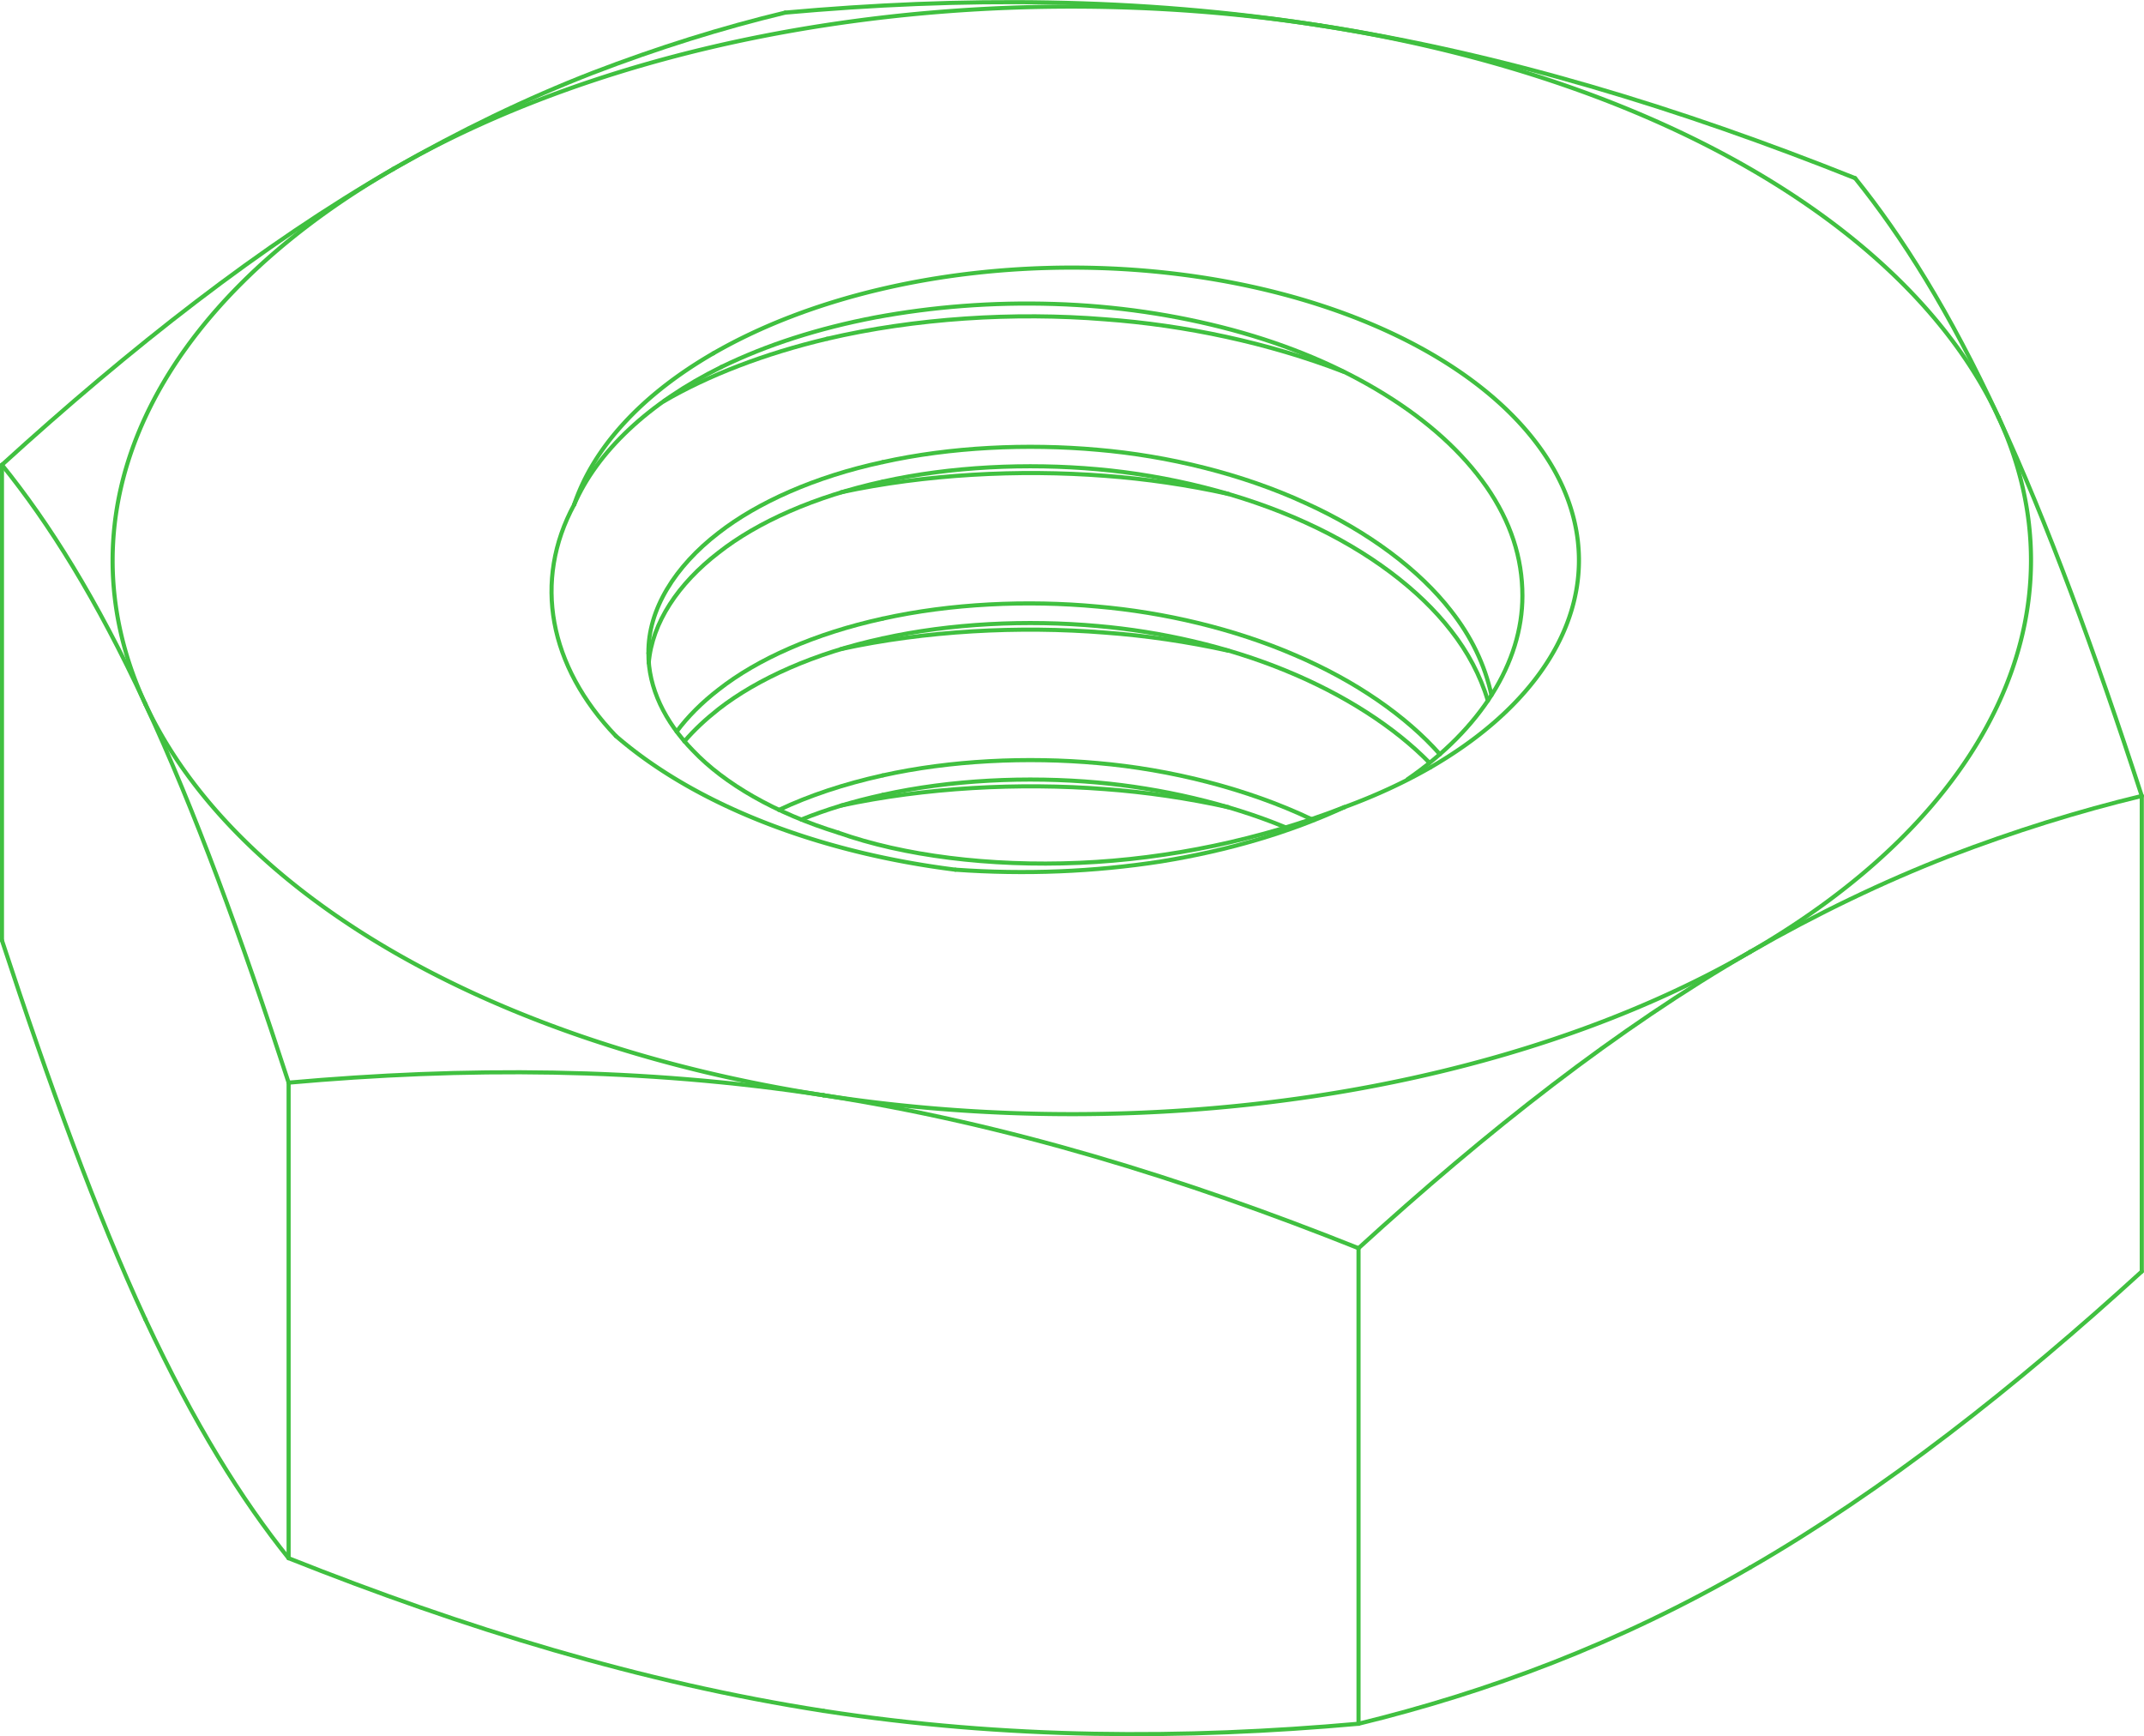 <?xml version='1.0' encoding='utf-8'?>
<svg width="513mm" height="415.411mm" viewBox="-3.91 -3.169 7.823 6.335" version="1.1" xmlns="http://www.w3.org/2000/svg">
  <g transform="scale(1,-1)" stroke-linecap="round">
    <g fill="none" stroke="rgb(64,192,64)" stroke-width="0.015" id="Visible">
      <path d="M -1.413,0.464 C -1.377,0.506 -1.335,0.545 -1.288,0.582 C -1.147,0.692 -0.937,0.787 -0.689,0.84" />
      <path d="M -1.441,0.5 C -1.4,0.555 -1.349,0.606 -1.288,0.653 C -1.147,0.764 -0.937,0.858 -0.689,0.912" />
      <path d="M -0.986,0.179 Q -0.85,0.234 -0.689,0.269" />
      <path d="M -1.068,0.214 Q -0.901,0.293 -0.689,0.34" />
      <path d="M -0.689,1.412 C -0.442,1.467 -0.162,1.48 0.095,1.457 C 0.352,1.434 0.623,1.368 0.853,1.263 C 1.085,1.158 1.27,1.016 1.384,0.869 C 1.446,0.79 1.491,0.705 1.519,0.613" />
      <path d="M -0.689,1.483 C -0.442,1.538 -0.162,1.551 0.095,1.528 C 0.352,1.506 0.623,1.44 0.853,1.334 C 1.085,1.229 1.27,1.088 1.384,0.941 C 1.458,0.847 1.508,0.744 1.532,0.633" />
      <path d="M -0.689,0.84 C -0.442,0.895 -0.162,0.908 0.095,0.885 C 0.326,0.865 0.568,0.81 0.782,0.722 C 0.997,0.634 1.18,0.515 1.306,0.386" />
      <path d="M -0.689,0.912 C -0.442,0.967 -0.162,0.98 0.095,0.956 C 0.338,0.935 0.593,0.875 0.815,0.779 C 1.038,0.684 1.222,0.555 1.344,0.417" />
      <path d="M -0.689,0.269 C -0.442,0.324 -0.162,0.337 0.095,0.314 C 0.326,0.293 0.569,0.238 0.782,0.15" />
      <path d="M -0.689,0.34 C -0.442,0.395 -0.162,0.408 0.095,0.385 C 0.36,0.362 0.641,0.292 0.876,0.18" />
      <path d="M -1.663,0.484 A 2.0,1.155 3.89539550234753e-15 0,1 -0.424,-0.004" />
      <path d="M -1.488,1.705 C -1.325,1.8 -1.12,1.879 -0.892,1.933" />
      <path d="M -0.841,0.23 C -0.534,0.296 -0.192,0.314 0.122,0.29 C 0.272,0.279 0.422,0.257 0.572,0.224" />
      <path d="M -0.841,0.801 C -0.534,0.868 -0.192,0.886 0.122,0.861 C 0.272,0.85 0.422,0.828 0.572,0.795" />
      <path d="M -0.841,1.373 C -0.534,1.439 -0.192,1.457 0.122,1.433 C 0.272,1.422 0.422,1.4 0.572,1.367" />
      <path d="M -0.892,1.933 C -0.572,2.008 -0.21,2.031 0.122,2.004 C 0.414,1.983 0.72,1.918 0.992,1.813" />
      <path d="M -1.815,1.328 A 1.85,1.068 -180.0 0,0 -1.307,1.88" />
      <path d="M -1.815,1.328 C -1.732,1.52 -1.544,1.699 -1.278,1.83" />
      <path d="M -1.307,1.88 A 1.85,1.068 -180.0 1,0 1.309,0.369" />
      <path d="M -1.278,1.83 C -1.112,1.911 -0.925,1.971 -0.716,2.011 C -0.506,2.05 -0.289,2.067 -0.064,2.06 C 0.161,2.053 0.378,2.021 0.587,1.965 C 0.794,1.909 0.979,1.831 1.141,1.731 C 1.3,1.633 1.425,1.52 1.514,1.393 C 1.602,1.266 1.645,1.134 1.645,0.995 C 1.645,0.751 1.492,0.509 1.226,0.326" />
      <path d="M -0.905,-0.827 A 3.5,2.021 3.89539550234753e-15 0,1 2.476,-0.304" />
      <path d="M 2.476,-0.304 A 3.5,2.021 3.89539550234753e-15 0,1 3.382,1.647" />
      <path d="M 3.382,1.647 A 3.5,2.021 3.89539550234753e-15 0,1 0.907,3.076" />
      <path d="M 0.907,3.076 A 3.5,2.021 3.89539550234753e-15 0,1 -2.474,2.553" />
      <path d="M -2.474,2.553 A 3.5,2.021 3.89539550234753e-15 0,1 -3.38,0.601" />
      <path d="M -3.38,0.601 A 3.5,2.021 3.89539550234753e-15 0,1 -0.905,-0.827" />
      <path d="M 1.309,0.369 A 1.85,1.068 -180.0 0,0 0.995,0.224" />
      <path d="M 0.995,0.224 Q 0.696,0.086 0.326,0.026 Q -0.042,-0.031 -0.424,-0.004" />
      <path d="M -1.663,0.484 C -1.907,0.739 -1.966,1.049 -1.815,1.328" />
      <path d="M -0.851,0.131 C -0.614,0.047 -0.3,0.007 0.028,0.021 C 0.356,0.035 0.692,0.106 0.995,0.224" />
      <path d="M 0.907,3.076 C 0.242,3.18 -0.409,3.18 -1.045,3.123" />
      <path d="M 2.859,2.519 C 2.22,2.774 1.572,2.973 0.907,3.076" />
      <line x1="-3.903" y1="1.473" x2="-3.903" y2="-0.262" />
      <path d="M -2.474,2.553 C -2.956,2.276 -3.435,1.899 -3.903,1.473" />
      <path d="M -1.045,3.123 Q -1.391,3.04 -1.748,2.903 Q -2.108,2.763 -2.474,2.553" />
      <path d="M -3.903,-0.262 C -3.731,-0.786 -3.558,-1.26 -3.38,-1.644" />
      <path d="M -3.38,-1.644 C -3.201,-2.028 -3.027,-2.304 -2.857,-2.516" />
      <line x1="-2.857" y1="-0.781" x2="-2.857" y2="-2.516" />
      <path d="M -3.38,0.601 C -3.201,0.218 -3.027,-0.258 -2.857,-0.781" />
      <path d="M -3.903,1.473 C -3.731,1.26 -3.558,0.985 -3.38,0.601" />
      <path d="M -2.857,-2.516 C -2.218,-2.77 -1.57,-2.97 -0.905,-3.073" />
      <path d="M -0.905,-3.073 C -0.24,-3.176 0.411,-3.177 1.047,-3.12" />
      <line x1="1.047" y1="-1.385" x2="1.047" y2="-3.12" />
      <path d="M -0.905,-0.827 C -0.24,-0.93 0.411,-1.131 1.047,-1.385" />
      <path d="M -2.857,-0.781 C -2.218,-0.724 -1.57,-0.725 -0.905,-0.827" />
      <path d="M 1.047,-3.12 C 1.514,-3.006 1.993,-2.83 2.476,-2.55" />
      <path d="M 2.476,-2.55 C 2.964,-2.269 3.445,-1.89 3.905,-1.47" />
      <line x1="3.905" y1="0.265" x2="3.905" y2="-1.47" />
      <path d="M 2.476,-0.304 Q 2.841,-0.095 3.201,0.045 Q 3.559,0.182 3.905,0.265" />
      <path d="M 1.047,-1.385 C 1.514,-0.959 1.993,-0.582 2.476,-0.304" />
      <path d="M 3.382,1.647 C 3.204,2.032 3.029,2.308 2.859,2.519" />
      <path d="M 3.905,0.265 C 3.734,0.79 3.56,1.263 3.382,1.647" />
      <path d="M -0.851,0.131 C -1.082,0.202 -1.267,0.31 -1.381,0.43 C -1.484,0.535 -1.545,0.66 -1.544,0.786" />
      <path d="M -1.544,0.786 C -1.546,0.945 -1.447,1.103 -1.288,1.225 C -1.147,1.335 -0.937,1.43 -0.689,1.483" />
      <path d="M -1.543,0.75 C -1.531,0.897 -1.435,1.04 -1.288,1.153 C -1.147,1.264 -0.937,1.358 -0.689,1.412" />
    </g>
  </g>
</svg>